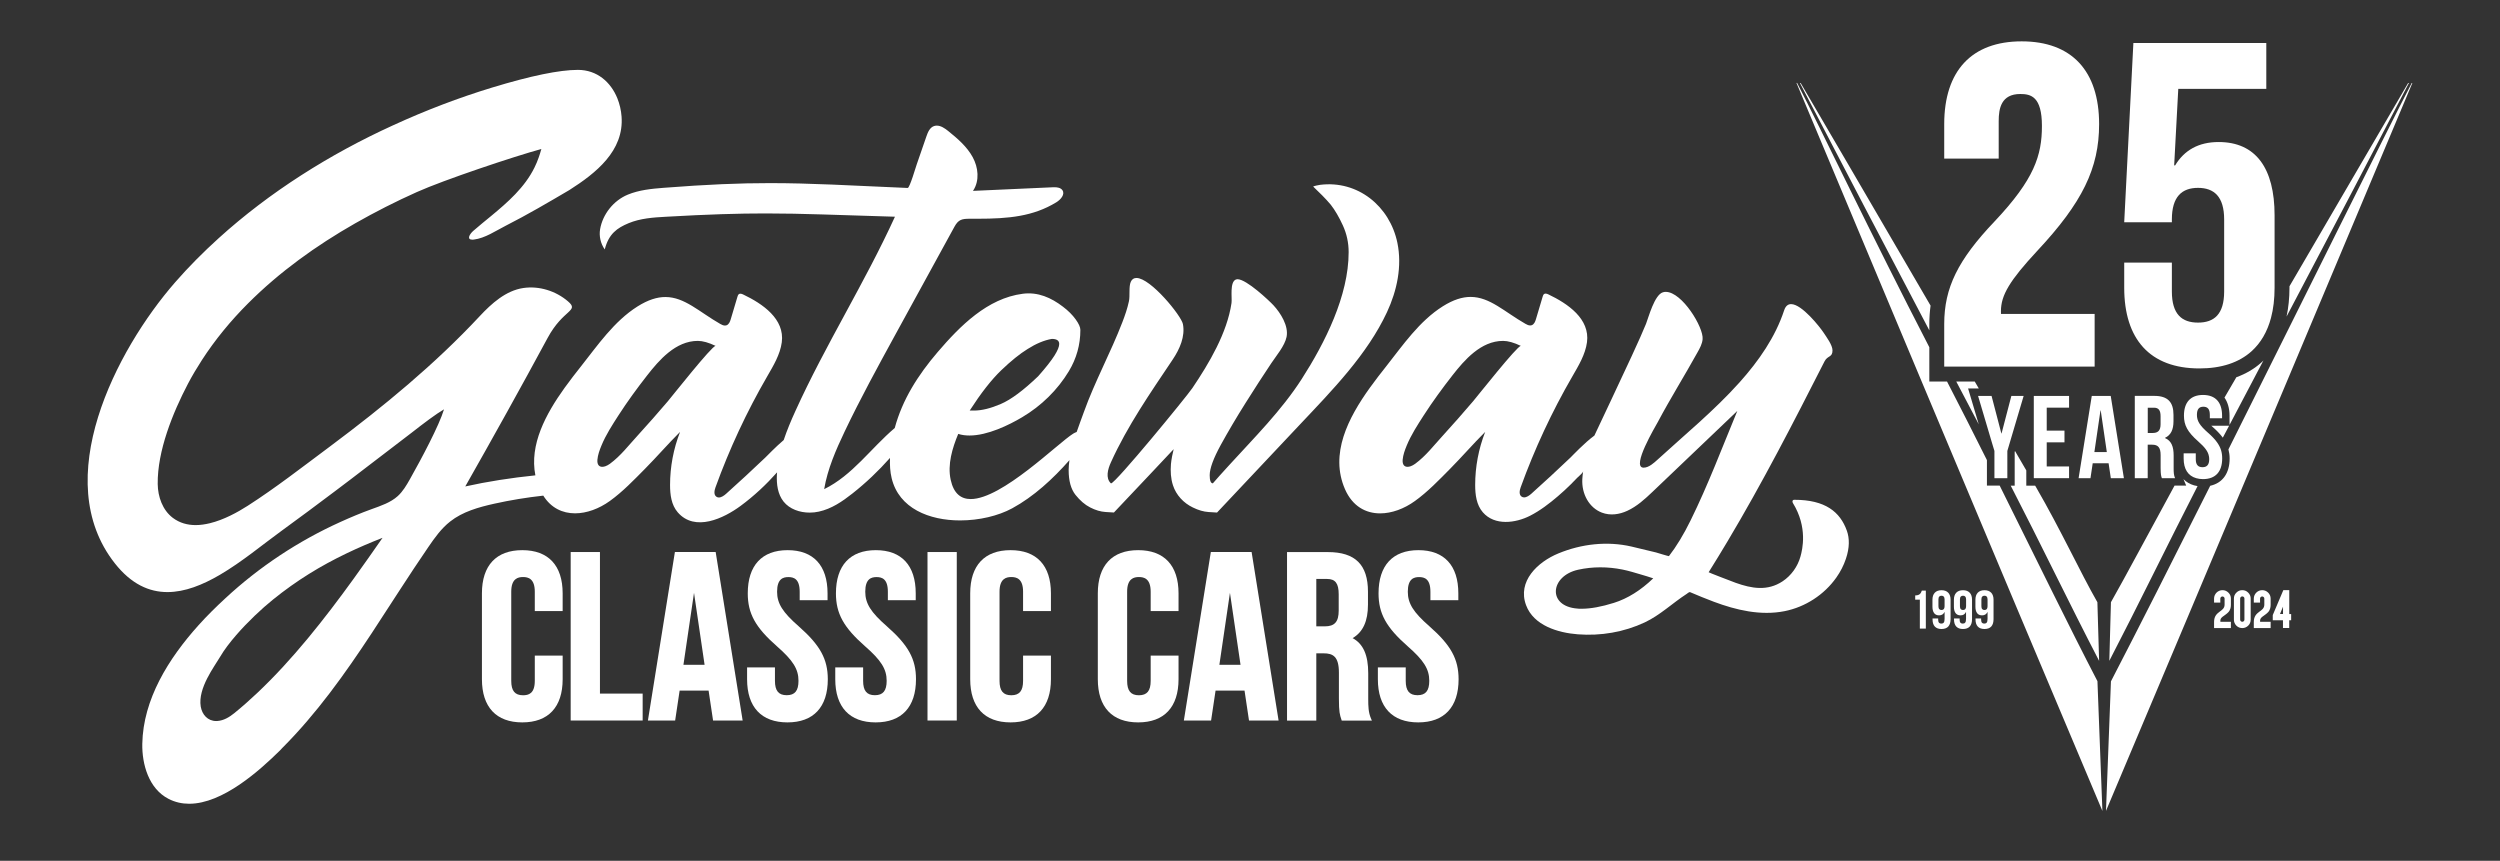 <?xml version="1.0" encoding="utf-8"?>
<!-- Generator: Adobe Illustrator 28.0.0, SVG Export Plug-In . SVG Version: 6.00 Build 0)  -->
<svg version="1.1" id="Layer_1" xmlns="http://www.w3.org/2000/svg" xmlns:xlink="http://www.w3.org/1999/xlink" x="0px" y="0px"
	 viewBox="0 0 480 165.28" style="enable-background:new 0 0 480 165.28;" xml:space="preserve">
<rect x="0" y="0" width="480" height="165.28" fill="#333333" stroke="none"/>
<style type="text/css">
	.st0{fill:#FFF;}
</style>
<g>
	<path class="st0" d="M232.05,98.31c0.94,0.07,1.48,0.1,1.62,0.1c6.2-6.59,11.52-12.24,15.97-16.96
		c6.16-6.53,12.87-13.38,16.66-21.51c1.94-4.16,2.92-8.84,2-13.31c-1.46-7.07-7.63-12.05-14.85-11.14c-0.09,0.01-1.41,0.25-1.3,0.35
		c1.17,1.12,2.32,2.23,3.36,3.47c0.81,1.04,1.58,2.36,2.32,3.97c0.74,1.62,1.11,3.33,1.11,5.14c0,8.36-4.53,17.37-9.01,24.35
		c-3.92,6.09-9.05,11.19-13.93,16.54c-1.42,1.55-2.46,2.71-3.13,3.49c-0.4,0-0.61-0.51-0.61-1.55c0-1.29,0.71-3.23,2.12-5.81
		c1.42-2.58,3-5.26,4.75-8.04c1.75-2.78,3.4-5.33,4.95-7.65c0.95-1.43,2.59-3.34,2.94-5.06c0.43-2.1-1.14-4.59-2.52-6.08
		c-0.82-0.88-5.17-5-6.9-5c-0.11,0-0.2,0.02-0.29,0.05c-1.25,0.48-0.72,3.55-0.86,4.52c-0.84,5.73-4.29,11.56-7.52,16.34
		c-1.13,1.67-14.76,18.29-15.61,18.29c-0.01,0-0.02,0-0.03-0.01c-1.07-1.01-0.59-2.73,0.01-4.04c3.16-6.98,7.57-13.33,11.84-19.7
		c1.37-2.04,2.44-4.46,1.98-6.84c-0.31-1.6-6.2-8.85-8.92-8.85c-0.48,0-0.86,0.22-1.09,0.74c-0.42,0.94-0.12,2.67-0.36,3.75
		c-0.29,1.36-0.75,2.69-1.25,3.99c-2.25,5.85-5.28,11.36-7.4,17.27c-0.44,1.23-0.93,2.51-1.38,3.82c-0.23,0.09-0.46,0.19-0.65,0.31
		c-2.96,1.83-13.68,12.57-19.69,12.57c-1.87,0-3.27-1.04-3.85-3.7c-0.64-2.94,0.32-6.1,1.45-8.81c0.68,0.22,1.41,0.31,2.17,0.31
		c3.46,0,7.54-1.99,10.1-3.51c3.68-2.18,6.79-5.23,8.96-8.82c1.48-2.45,2.22-5.1,2.22-7.95c0-0.51-0.3-1.19-0.91-2.03
		c-0.61-0.84-1.41-1.65-2.43-2.42c-2.27-1.74-4.8-2.86-7.7-2.49c-6.82,0.87-12.08,6.21-16.35,11.19c-3.8,4.44-6.79,9.16-8.25,14.59
		c-4.59,3.89-8.1,9.07-13.55,11.74c0.65-3.87,2.25-7.53,3.95-11.1c2.98-6.25,6.31-12.34,9.64-18.43c3.94-7.2,7.48-13.64,11.42-20.85
		c0.77-1.41,1.45-1.54,3.01-1.54c0.11,0,0.22,0,0.34,0c0.38,0,0.76,0,1.13,0c5.93,0,10.64-0.45,15.07-3.15
		c0.86-0.52,1.75-1.55,1.17-2.35c-0.33-0.45-0.95-0.55-1.54-0.55c-0.12,0-0.23,0-0.35,0.01c-5.09,0.23-10.18,0.46-15.27,0.69
		c0.02-0.02,0.03-0.05,0.05-0.07c1.24-1.9,0.98-4.44-0.11-6.42c-1.1-2.01-2.91-3.57-4.73-5.03c-0.62-0.5-1.38-1.01-2.15-1.01
		c-0.17,0-0.35,0.03-0.52,0.08c-0.83,0.28-1.2,1.18-1.48,1.99c-0.61,1.77-1.23,3.55-1.84,5.32c-0.18,0.51-1.37,4.58-1.75,4.58
		c-11.31-0.49-18.59-0.93-26.46-0.93c-5.84,0-12,0.25-20.38,0.9c-2.35,0.18-4.74,0.42-6.9,1.31c-2.77,1.15-4.82,3.77-5.32,6.63
		c-0.23,1.33,0.1,2.78,0.89,3.89c0.77-3,2.36-4.11,4.59-5.04c2.23-0.92,4.7-1.1,7.12-1.23c8.23-0.47,13.91-0.64,19.21-0.64
		c7.17,0,13.63,0.31,24.8,0.63c-5.8,12.7-13.35,24.61-19.12,37.32c-0.83,1.82-1.61,3.67-2.24,5.56c-1.59,1.35-3.2,3.05-3.54,3.37
		c-2.47,2.36-4.98,4.67-7.53,6.96c-0.38,0.34-0.9,0.7-1.38,0.7c-0.16,0-0.32-0.04-0.46-0.14c-0.56-0.37-0.41-1.19-0.19-1.8
		c2.66-7.35,5.98-14.49,9.92-21.29c1.2-2.08,2.49-4.2,2.81-6.56c0.6-4.49-3.68-7.41-7.42-9.19c-0.16-0.08-0.35-0.15-0.53-0.15
		c-0.08,0-0.17,0.02-0.24,0.06c-0.19,0.1-0.26,0.32-0.32,0.52c-0.43,1.44-0.86,2.89-1.29,4.33c-0.14,0.47-0.35,1.01-0.84,1.17
		c-0.09,0.03-0.17,0.04-0.26,0.04c-0.32,0-0.63-0.15-0.91-0.31c-4.04-2.31-6.85-5.17-10.54-5.17c-1.57,0-3.3,0.52-5.35,1.81
		c-4.5,2.84-7.67,7.48-10.82,11.46c-1.03,1.31-2.13,2.7-3.18,4.17c-3.61,5.03-6.78,10.9-5.61,16.8c-4.61,0.47-9.24,1.19-13.46,2.13
		c5.26-9.26,10.76-19.15,15.81-28.51c3.01-5.58,6.16-5.1,3.91-7.03c-2.32-1.99-5.53-3.01-8.57-2.56c-3.36,0.49-6.12,2.99-8.36,5.39
		c-8.63,9.26-18.48,17.35-28.64,24.94c-0.13,0.1-0.26,0.2-0.4,0.3c-5.08,3.78-10.16,7.74-15.5,11.17c-1.98,1.27-4.61,2.71-7.28,3.36
		c-0.91,0.22-1.83,0.36-2.73,0.36c-1.57,0-3.07-0.4-4.39-1.39c-1.98-1.5-2.87-4.06-2.9-6.5c-0.08-6.34,2.89-13.68,5.81-19.25
		c0.82-1.56,1.72-3.07,2.68-4.55c2.54-3.92,5.53-7.55,8.85-10.87c6.05-6.06,13.09-11.11,20.58-15.38c3.85-2.19,7.8-4.2,11.83-6
		c5.21-2.34,18.64-6.83,23.91-8.27c-0.09,0.41-0.43,1.39-0.5,1.6c-0.23,0.67-0.5,1.32-0.82,1.96c-1.87,3.81-5.13,6.67-8.38,9.35
		c-1.13,0.93-2.27,1.85-3.37,2.81c-0.73,0.64-1.31,1.69-0.18,1.69c0.09,0,0.18-0.01,0.29-0.02c2.12-0.25,4.22-1.69,6.07-2.63
		c4.21-2.14,8.21-4.49,12.27-6.88c5.09-3.24,10.51-7.52,10.02-14.11c-0.09-1.22-0.37-2.41-0.81-3.51c-1.26-3.1-3.89-5.45-7.58-5.45
		c-3.53,0-9.02,1.13-16.45,3.39c-6.38,1.94-12.78,4.38-19.05,7.26C63.31,29.6,51.72,36.91,41.99,45.73
		c-2.97,2.69-5.78,5.51-8.36,8.47c-11.4,13.07-24.21,37.95-11.58,53.96c3.15,4,6.59,5.52,10.1,5.52c3.35,0,6.76-1.38,10.06-3.31
		c4.24-2.48,8.29-5.87,11.78-8.4c3.48-2.53,6.93-5.1,10.37-7.69c2.1-1.58,4.2-3.17,6.28-4.78c2.52-1.95,5.9-4.48,8.42-6.44
		c2.29-1.79,4.64-3.57,6.19-4.47c-0.93,3.1-4.32,9.47-6.56,13.44c-0.65,1.15-1.33,2.31-2.31,3.21c-1.39,1.26-3.25,1.87-5.02,2.51
		c-2.05,0.74-4.05,1.58-6.03,2.48c-8.09,3.66-15.55,8.61-22.02,14.6c-1.81,1.67-3.57,3.4-5.21,5.23
		c-5.76,6.41-10.62,14.21-10.78,22.75c-0.07,3.92,1.23,8.6,5.02,10.56c1.27,0.66,2.61,0.95,3.98,0.95c6.46,0,13.55-6.41,17.43-10.23
		c0.15-0.14,0.28-0.3,0.42-0.45c6.63-6.63,12.04-14.24,17.2-22.07c3.63-5.51,7.15-11.12,10.88-16.55c1.21-1.77,2.48-3.55,4.17-4.88
		c2.4-1.9,5.47-2.76,8.48-3.43c3.1-0.69,6.25-1.2,9.41-1.55c1.48,2.38,3.71,3.4,6.1,3.4c2.23,0,4.61-0.88,6.68-2.37
		c2.45-1.76,4.64-4.05,6.74-6.17c2.3-2.32,4.42-4.79,6.74-7.09c-1.27,3.25-1.92,6.72-1.92,10.19c0,1.85,0.24,3.82,1.47,5.24
		c3.31,3.83,8.86,1.15,12.09-1.24c2.56-1.89,4.89-4.07,6.99-6.43c-0.01,0.16-0.03,0.31-0.04,0.47c-0.08,1.8,0.15,3.72,1.29,5.15
		c1.16,1.44,3.08,2.11,5.01,2.11c0.59,0,1.18-0.06,1.75-0.19c2.42-0.52,4.52-1.95,6.43-3.46c2.63-2.07,5.04-4.37,7.24-6.85
		c-0.05,1.32,0.01,2.63,0.32,3.9c1.4,5.81,7.24,8.1,13.14,8.1c3.65,0,7.32-0.87,9.99-2.32c4.14-2.25,7.83-5.65,11-9.25
		c-0.09,0.64-0.15,1.28-0.15,1.91c0,2.07,0.44,3.65,1.31,4.75c0.88,1.1,1.82,1.91,2.83,2.42c1.01,0.52,1.99,0.81,2.93,0.87
		c0.94,0.07,1.48,0.1,1.62,0.1c2.83-2.97,5.12-5.39,6.87-7.27c1.73-1.85,3.26-3.48,4.6-4.89c-0.17,0.62-0.45,2.04-0.52,2.86
		c-0.11,1.37-0.04,2.77,0.39,4.08c0.61,1.88,2.04,3.4,3.81,4.25C230.09,97.96,231.1,98.25,232.05,98.31z M192.25,71.08
		c1.89-1.81,3.57-3.16,5.05-4.07c1.62-1.03,3.17-1.68,4.65-1.94c0.94,0,1.42,0.32,1.42,0.97c0,0.52-0.3,1.26-0.91,2.23
		c-0.61,0.97-1.65,2.3-3.13,3.97c-2.83,2.71-5.22,4.49-7.18,5.33c-1.96,0.84-3.67,1.26-5.16,1.26h-0.81
		C188.34,75.48,190.36,72.89,192.25,71.08z M67.89,111.13c-5.56,7.69-11.7,15.51-18.52,21.94c-1.43,1.35-2.9,2.65-4.39,3.86
		c-0.94,0.76-2.03,1.42-3.24,1.5c-0.08,0-0.15,0.01-0.22,0.01c-1.65,0-2.72-1.24-2.98-2.78c-0.58-3.55,2.65-7.71,3.72-9.55
		c0.77-1.32,1.86-2.75,3.09-4.17c2.21-2.55,4.89-5.07,7.05-6.81c4.58-3.7,9.17-6.5,14.2-8.91c2.19-1.05,4.45-2.02,6.85-2.96
		C71.66,105.83,69.81,108.47,67.89,111.13z M128.21,77.06c-1.89,2.22-3.82,4.41-5.79,6.57c-1.72,1.87-3.24,3.89-5.32,5.42
		c-0.29,0.21-0.59,0.37-0.87,0.47c-0.21,0.07-0.41,0.11-0.6,0.11c-0.59,0-1-0.4-0.93-1.35c0.08-0.94,0.42-1.87,0.78-2.74
		c0.85-2.06,2.08-3.95,3.29-5.83c1.69-2.62,3.54-5.15,5.47-7.62c2.32-2.97,5.49-6.64,9.74-6.64c0.94,0,2.09,0.32,3.44,0.97
		c-0.01,0-0.02-0.01-0.03-0.01C136.66,66.43,129.08,76.03,128.21,77.06z"/>
	<path class="st0" d="M439.58,54.96v0.29c0,1.98-0.2,3.83-0.56,5.53c7.61-14.46,17.16-32.64,23.5-44.85h-0.15
		C460.92,18.4,449.56,37.86,439.58,54.96z"/>
	<path class="st0" d="M262.7,134.17v-4.89c0-3.5-0.96-5.67-3-6.76c1.99-1.16,2.95-3.26,2.95-6.42v-2.49c0-5.19-2.45-7.61-7.7-7.61
		h-7.84v32.35h5.62v-12.91h1.4c1.82,0,2.94,0.62,2.94,3.71v4.98c0,2.59,0.18,3.13,0.47,4l0.07,0.22h5.79l-0.19-0.44
		C262.73,136.75,262.7,135.63,262.7,134.17z M257.03,117.23c0,2.15-0.77,3.03-2.67,3.03h-1.63v-9.1h2.08c1.57,0,2.22,0.85,2.22,2.94
		V117.23z"/>
	<path class="st0" d="M274.45,120.25L274.45,120.25c-3.1-2.71-4.15-4.39-4.15-6.64c0-2.49,1.16-2.81,2.17-2.81
		c1.01,0,2.17,0.32,2.17,2.81v1.63H280v-1.32c0-5.35-2.72-8.29-7.66-8.29c-4.94,0-7.66,2.94-7.66,8.29c0,3.87,1.46,6.53,5.59,10.16
		c3.1,2.71,4.15,4.39,4.15,6.64c0,1.91-0.7,2.76-2.26,2.76c-1.56,0-2.26-0.85-2.26-2.76v-2.58h-5.35v2.27
		c0,5.35,2.75,8.29,7.75,8.29c5,0,7.75-2.94,7.75-8.29C280.04,126.54,278.58,123.88,274.45,120.25z"/>
	<path class="st0" d="M232.48,105.99l-5.18,32.35h5.23l0.86-5.75h5.56l0.86,5.75h5.68l-5.18-32.35H232.48z M234.12,127.64
		l2.03-13.82l2.03,13.82H234.12z"/>
	<path class="st0" d="M370.43,63.18v-0.94c0-1.22,0.08-2.4,0.24-3.56c-11.27-19.35-21.45-36.77-24.95-42.75h-0.14
		c8.15,15.71,16.49,31.59,24.85,47.5V63.18z"/>
	<path class="st0" d="M383.94,93.24h-1.02h-1.43v-1.43v-3.47c-2.55-5.09-5.11-10.16-7.66-15.09h-0.54h-2.86v-2.86v-1.53v-2.19
		c-11.3-21.86-20.73-41.78-25.39-50.75h-0.12c4.57,10.91,40.14,95.81,58.73,139.76c0-0.01,0-0.01,0.01-0.02l-0.95-24.87
		C397.45,120.67,390.85,107.13,383.94,93.24z"/>
	<path class="st0" d="M376.89,113.32c-1.12,0-1.74,0.67-1.74,1.83v1.33c0,1.07,0.43,1.67,1.27,1.67c0.51,0,0.84-0.22,1.04-0.64h0.02
		v1.32c0,0.7-0.23,0.9-0.64,0.9c-0.36,0-0.59-0.2-0.59-0.72v-0.26h-1.08v0.19c0,1.17,0.58,1.83,1.71,1.83c1.19,0,1.75-0.67,1.75-1.9
		v-3.73C378.63,113.99,378.02,113.32,376.89,113.32z M377.49,116.4c0,0.52-0.23,0.72-0.59,0.72s-0.59-0.2-0.59-0.72v-1.31
		c0-0.52,0.23-0.71,0.59-0.71s0.59,0.19,0.59,0.71V116.4z"/>
	<path class="st0" d="M381.02,113.32c-1.12,0-1.74,0.67-1.74,1.83v1.33c0,1.07,0.43,1.67,1.27,1.67c0.51,0,0.84-0.22,1.04-0.64h0.02
		v1.32c0,0.7-0.23,0.9-0.64,0.9c-0.36,0-0.59-0.2-0.59-0.72v-0.26h-1.08v0.19c0,1.17,0.58,1.83,1.71,1.83c1.19,0,1.75-0.67,1.75-1.9
		v-3.73C382.76,113.99,382.14,113.32,381.02,113.32z M381.61,116.4c0,0.52-0.23,0.72-0.59,0.72s-0.59-0.2-0.59-0.72v-1.31
		c0-0.52,0.23-0.71,0.59-0.71s0.59,0.19,0.59,0.71V116.4z"/>
	<path class="st0" d="M373.29,62.23v0.94v5.69v1.53h0h0.02h0.78h3.4h24.68V60.28h-17.98c-0.01-0.17-0.01-0.35-0.01-0.54
		c0-3.07,1.69-5.88,6.94-11.54c8.68-9.28,11.91-15.88,11.91-24.36c0-10.26-5.28-15.9-14.87-15.9c-9.59,0-14.87,5.65-14.87,15.9v6.61
		h10.46v-7.21c0-2.41,0.47-5.19,4.15-5.19c2.01,0,4.15,0.47,4.15,6.13c0,5.64-1.45,10.24-9.09,18.33
		C375.91,49.92,373.29,55.26,373.29,62.23z"/>
	<path class="st0" d="M218.53,105.63c-5,0-7.75,2.94-7.75,8.29v16.49c0,5.35,2.75,8.29,7.75,8.29c5,0,7.75-2.94,7.75-8.29v-4.53
		h-5.35v4.85c0,1.91-0.7,2.76-2.26,2.76c-1.56,0-2.26-0.85-2.26-2.76V113.6c0-2.51,1.29-2.81,2.26-2.81c0.97,0,2.26,0.29,2.26,2.81
		v3.72h5.35v-3.4C226.28,108.57,223.53,105.63,218.53,105.63z"/>
	<path class="st0" d="M428.07,81.58c2.17-4.12,4.34-8.25,6.51-12.37c-0.13,0.13-0.25,0.26-0.39,0.38c-1.38,1.24-2.99,2.18-4.81,2.84
		c-0.84,1.45-1.61,2.76-2.28,3.91c0.62,0.89,0.97,2.05,0.97,3.47v0.5V81.58z"/>
	<path class="st0" d="M407.85,50.41v4.84c0,9.86,4.93,15.49,14.43,15.49c4.27,0,7.61-1.14,10-3.28c1.78-1.6,3.04-3.75,3.75-6.42
		c0.46-1.72,0.69-3.66,0.69-5.79v-13.9c0-9.06-3.61-14.08-10.74-14.08c-3.87,0-6.6,1.58-8.36,4.49h-0.18l0.79-14.7h16.9v-8.8h-25.52
		l-1.76,34.41h9.15v-0.53c0-4.4,1.94-6.07,5.02-6.07c3.08,0,5.02,1.67,5.02,6.07v13.82c0,4.4-1.94,5.98-5.02,5.98
		c-3.08,0-5.02-1.58-5.02-5.98v-5.54H407.85z"/>
	<path class="st0" d="M430.52,113.31c-0.45,0-0.83,0.16-1.14,0.48c-0.32,0.31-0.47,0.69-0.47,1.14v4.05c0,0.44,0.16,0.82,0.47,1.14
		c0.31,0.31,0.69,0.47,1.14,0.47c0.44,0,0.82-0.16,1.14-0.47c0.32-0.32,0.47-0.7,0.47-1.14v-4.05c0-0.45-0.16-0.83-0.47-1.14
		C431.34,113.46,430.96,113.31,430.52,113.31z M430.93,118.97c0,0.11-0.04,0.21-0.12,0.29c-0.08,0.08-0.18,0.12-0.29,0.12
		c-0.11,0-0.21-0.04-0.29-0.12c-0.08-0.08-0.12-0.18-0.12-0.29v-4.05c0-0.11,0.04-0.21,0.12-0.29c0.08-0.08,0.18-0.12,0.29-0.12
		s0.21,0.04,0.29,0.12c0.08,0.08,0.12,0.18,0.12,0.29V118.97z"/>
	<path class="st0" d="M415.08,91.81h2.53c-0.25-0.59-0.27-1.15-0.27-1.92v-2.44c0-1.65-0.41-2.82-1.65-3.34v-0.05
		c1.11-0.52,1.62-1.56,1.62-3.18v-1.24c0-2.44-1.11-3.63-3.68-3.63h-3.75v15.8h2.48v-6.43h0.86c1.13,0,1.62,0.54,1.62,2.01v2.48
		C414.85,91.16,414.94,91.41,415.08,91.81z M414.83,81.46c0,1.26-0.56,1.67-1.49,1.67h-0.97v-4.85h1.2c0.88,0,1.26,0.5,1.26,1.63
		V81.46z"/>
	<path class="st0" d="M405.3,115.63l-0.31,11.25c0,0,0,0,0,0c5.57-10.73,11.24-22.43,16.94-33.55c-0.22-0.04-0.44-0.08-0.66-0.14
		c-0.82-0.23-1.5-0.64-2.05-1.2l0.53,1.25h-2.16h-0.08c-4.71,8.62-9.62,17.84-12.22,22.4C405.31,115.64,405.3,115.63,405.3,115.63z"
		/>
	<path class="st0" d="M401.62,76.02l-2.53,15.8h2.28l0.43-2.87h3.05l0.43,2.87h2.51l-2.53-15.8H401.62z M402.12,86.8l1.17-7.99h0.05
		l1.17,7.99H402.12z"/>
	<path class="st0" d="M194.03,105.63c-5,0-7.75,2.94-7.75,8.29v16.49c0,5.35,2.75,8.29,7.75,8.29c5,0,7.75-2.94,7.75-8.29v-4.53
		h-5.35v4.85c0,1.91-0.7,2.76-2.26,2.76c-1.56,0-2.26-0.85-2.26-2.76V113.6c0-2.51,1.29-2.81,2.26-2.81c0.97,0,2.26,0.29,2.26,2.81
		v3.72h5.35v-3.4C201.78,108.57,199.03,105.63,194.03,105.63z"/>
	<polygon class="st0" points="385.41,91.81 385.41,90.17 385.41,86.58 388.54,76.02 386.18,76.02 384.3,83.22 384.26,83.22 
		382.38,76.02 379.79,76.02 382.5,85.16 382.93,86.58 382.93,91.81 	"/>
	<path class="st0" d="M379.93,74.59c-0.26-0.45-0.52-0.89-0.78-1.34h-1.66h-1.89c1.44,2.74,2.88,5.48,4.32,8.22l-1.5-5.05
		l-0.55-1.84h1.92H379.93z"/>
	<path class="st0" d="M419.26,87.05v0.97c0,2.03,0.83,3.34,2.41,3.79c0.39,0.11,0.81,0.18,1.29,0.18c2.44,0,3.7-1.44,3.7-3.97
		c0-1.15-0.27-2.09-0.99-3.1c-0.42-0.58-0.98-1.18-1.74-1.84c-1.62-1.42-2.12-2.28-2.12-3.43c0-1.13,0.45-1.56,1.24-1.56
		c0.79,0,1.24,0.43,1.24,1.56v0.65h2.35v-0.5c0-2.53-1.24-3.97-3.66-3.97c-2.41,0-3.66,1.44-3.66,3.97c0,1.81,0.65,3.11,2.73,4.94
		c1.33,1.17,1.9,1.96,2.06,2.84c0.04,0.19,0.06,0.39,0.06,0.59c0,1.13-0.5,1.53-1.29,1.53c0,0-0.01,0-0.01,0
		c-0.78,0-1.28-0.41-1.28-1.53v-1.13H419.26z"/>
	<path class="st0" d="M434.34,113.31c-0.88,0-1.61,0.73-1.61,1.62v0.77h1.2v-0.77c0-0.23,0.19-0.41,0.41-0.41s0.41,0.19,0.41,0.41
		v1.16c0,1.45-2.02,1.17-2.02,3.33v1.17h3.23v-1.2h-1.2h-0.82v-0.27c0-0.22,0.12-0.47,0.42-0.7c0.35-0.27,0.83-0.56,1.13-0.9
		c0.42-0.47,0.47-1.02,0.47-1.47v-1.12c0-0.45-0.16-0.83-0.47-1.14C435.16,113.46,434.78,113.31,434.34,113.31z"/>
	<path class="st0" d="M402.7,115.63c-3.4-5.95-6.91-13.69-11.87-22.25h0l-0.02-0.03c-0.02-0.03-0.04-0.07-0.06-0.1h-0.27h-1.43
		v-1.43v-1.5c-0.35-0.61-0.7-1.21-1.06-1.82v0l-1.11-1.91l-0.06,0.2v3.38v1.65v1.43h-0.76c5.81,11.26,11.19,22.49,16.97,33.64
		L402.7,115.63z"/>
	<polygon class="st0" points="397.26,78.27 397.26,76.02 390.49,76.02 390.49,91.81 397.26,91.81 397.26,89.56 392.97,89.56 
		392.97,84.93 396.38,84.93 396.38,82.68 392.97,82.68 392.97,78.27 	"/>
	<path class="st0" d="M426.71,113.31c-0.88,0-1.61,0.73-1.61,1.62v0.77h1.2v-0.77c0-0.23,0.19-0.41,0.41-0.41s0.41,0.19,0.41,0.41
		v1.16c0,1.45-2.02,1.17-2.02,3.33v1.17h3.23v-1.2h-1.2h-0.82v-0.27c0-0.22,0.12-0.47,0.42-0.7c0.35-0.27,0.83-0.56,1.13-0.9
		c0.42-0.47,0.47-1.02,0.47-1.47v-1.12c0-0.45-0.16-0.83-0.47-1.14C427.53,113.46,427.15,113.31,426.71,113.31z"/>
	<path class="st0" d="M100.28,105.63c-5,0-7.75,2.94-7.75,8.29v16.49c0,5.35,2.75,8.29,7.75,8.29c5,0,7.75-2.94,7.75-8.29v-4.53
		h-5.35v4.85c0,2.45-1.21,2.76-2.26,2.76c-1.56,0-2.26-0.85-2.26-2.76V113.6c0-2.51,1.29-2.81,2.26-2.81c0.97,0,2.26,0.29,2.26,2.81
		v3.72h5.35v-3.4C108.03,108.57,105.28,105.63,100.28,105.63z"/>
	<path class="st0" d="M427.99,81.74h-1.35h-2.07c0.09,0.09,0.2,0.18,0.3,0.27c0.81,0.71,1.43,1.38,1.91,2.02
		C427.18,83.26,427.58,82.5,427.99,81.74z"/>
	<path class="st0" d="M439.54,117.89v-4.32v-0.26h-0.26h-0.7h-0.18l-0.07,0.16l-1.94,4.58l-0.02,0.1v0.68v0.26h0.26h1.7v1.23v0.26
		h0.26h0.68h0.26v-0.26v-1.23h0.11h0.26v-0.26v-0.67v-0.26h-0.26H439.54z M438.34,117.89h-0.58l0.58-1.41V117.89z"/>
	<path class="st0" d="M153.35,120.25L153.35,120.25c-3.1-2.71-4.15-4.39-4.15-6.64c0-2.49,1.16-2.81,2.17-2.81
		c1.01,0,2.17,0.32,2.17,2.81v1.63h5.35v-1.32c0-5.35-2.72-8.29-7.66-8.29c-4.94,0-7.66,2.94-7.66,8.29c0,3.87,1.46,6.53,5.59,10.16
		c3.1,2.71,4.15,4.39,4.15,6.64c0,1.91-0.7,2.76-2.26,2.76c-1.56,0-2.26-0.85-2.26-2.76v-2.58h-5.35v2.27
		c0,5.35,2.75,8.29,7.75,8.29c5,0,7.75-2.94,7.75-8.29C158.93,126.54,157.47,123.88,153.35,120.25z"/>
	<path class="st0" d="M129.58,105.99l-5.18,32.35h5.23l0.86-5.75h5.56l0.86,5.75h5.68l-5.18-32.35H129.58z M131.22,127.64
		l2.03-13.82l2.03,13.82H131.22z"/>
	<path class="st0" d="M170.28,120.25L170.28,120.25c-3.1-2.71-4.15-4.39-4.15-6.64c0-2.49,1.16-2.81,2.17-2.81
		c1.01,0,2.17,0.32,2.17,2.81v1.63h5.35v-1.32c0-5.35-2.72-8.29-7.66-8.29c-4.94,0-7.66,2.94-7.66,8.29c0,3.87,1.46,6.53,5.59,10.16
		c3.1,2.71,4.15,4.39,4.15,6.64c0,1.91-0.7,2.76-2.26,2.76c-1.56,0-2.26-0.85-2.26-2.76v-2.58h-5.35v2.27
		c0,5.35,2.75,8.29,7.75,8.29c5,0,7.75-2.94,7.75-8.29C175.87,126.54,174.41,123.88,170.28,120.25z"/>
	<rect x="178.08" y="105.99" class="st0" width="5.62" height="32.35"/>
	<polygon class="st0" points="115.19,105.99 109.57,105.99 109.57,138.34 123.39,138.34 123.39,133.17 115.19,133.17 	"/>
	<path class="st0" d="M344.53,95.96c-0.01,0-0.03,0-0.04,0c-0.33,0-0.43,0.34-0.26,0.61c2.89,4.69,1.83,8.95,1.46,10.28
		c-0.53,1.92-1.77,3.66-3.43,4.76c-2.9,1.92-5.93,1.39-9.01,0.29c-0.19-0.07-1.65-0.63-2.98-1.14c-1.16-0.45-2.22-0.87-2.21-0.89
		c1.23-1.95,2.42-3.92,3.6-5.89c6.73-11.27,12.71-22.92,18.65-34.6c0.59-1.16,1.54-0.72,1.53-2.12c-0.01-1.02-1.16-2.55-1.71-3.39
		c-0.73-1.1-4.17-5.48-6.24-5.48c-0.58,0-1.05,0.34-1.33,1.18c-1.69,5.13-4.84,9.68-8.59,13.87c-4.84,5.4-10.68,10.19-15.73,14.82
		c-0.65,0.59-1.66,1.53-2.65,1.53c-0.03,0-0.05,0-0.08,0c-2.33-0.13,2.35-7.94,2.76-8.71c2.42-4.55,5.15-8.92,7.65-13.43
		c0.45-0.8,0.9-1.62,0.98-2.53c0.21-2.26-3.94-9.07-7.07-9.08c-0.19,0-0.37,0.02-0.55,0.08c-1.62,0.47-2.76,4.81-3.24,6.04
		c-1,2.52-4.14,9.22-6.7,14.64c-1.39,2.95-2.62,5.53-3.22,6.83c-1.87,1.36-4.17,3.81-4.58,4.21c-2.47,2.36-4.98,4.67-7.53,6.96
		c-0.38,0.34-0.9,0.7-1.38,0.7c-0.16,0-0.32-0.04-0.47-0.14c-0.56-0.37-0.41-1.19-0.19-1.8c2.66-7.35,5.98-14.49,9.92-21.29
		c1.2-2.08,2.49-4.2,2.81-6.56c0.6-4.49-3.68-7.41-7.42-9.19c-0.16-0.08-0.35-0.15-0.53-0.15c-0.08,0-0.17,0.02-0.24,0.06
		c-0.19,0.1-0.26,0.32-0.32,0.52c-0.43,1.44-0.86,2.89-1.29,4.33c-0.14,0.47-0.35,1.01-0.84,1.17c-0.09,0.03-0.17,0.04-0.26,0.04
		c-0.32,0-0.63-0.15-0.91-0.31c-4.04-2.31-6.85-5.17-10.54-5.17c-1.57,0-3.3,0.52-5.35,1.81c-4.5,2.84-7.67,7.48-10.81,11.46
		c-1.03,1.31-2.13,2.7-3.18,4.17c-4.16,5.8-7.74,12.7-4.77,19.49c1.43,3.26,3.97,4.63,6.74,4.63c2.23,0,4.62-0.88,6.69-2.38
		c2.45-1.76,4.64-4.05,6.74-6.17c2.3-2.32,4.42-4.79,6.74-7.09c-1.27,3.25-1.92,6.72-1.92,10.19c0,1.85,0.24,3.82,1.47,5.24
		c2.28,2.63,6.28,2.08,9.06,0.67c1.93-0.98,3.71-2.35,5.35-3.75c0.87-0.74,1.7-1.51,2.51-2.31c0.4-0.4,0.8-0.81,1.19-1.22
		c0.24-0.26,1.1-0.92,1.15-1.26c-0.07,0.51-0.14,1.01-0.16,1.5c-0.15,2.88,1.33,5.52,3.77,6.44c1.61,0.61,3.35,0.35,4.88-0.36
		c1.84-0.85,3.36-2.24,4.81-3.62c5.43-5.18,10.87-10.37,16.3-15.55c-2.91,7.03-5.6,14.18-8.97,21.02c-1.34,2.73-2.73,5.01-4.16,6.86
		c-0.03,0.04-2.31-0.66-2.48-0.71c-1.56-0.39-3.13-0.77-4.7-1.13c-4.68-1.08-9.61-0.51-14.03,1.31c-4.01,1.65-7.92,5.36-6.22,9.94
		c1.46,3.94,6.17,5.31,9.95,5.6c4.38,0.34,8.86-0.42,12.84-2.29c2.97-1.4,5.31-3.7,8.05-5.47c0.15-0.1,0.42-0.35,0.62-0.35
		c1.48,0.63,3.02,1.27,4.6,1.86c4.27,1.6,9,2.72,13.59,1.8c3.96-0.79,7.6-3.15,9.93-6.46c0.78-1.1,1.4-2.31,1.83-3.59
		c0.72-2.14,0.71-3.93,0.18-5.4C353.3,98.28,350.45,95.96,344.53,95.96z M282.82,77.06c-1.89,2.22-3.82,4.41-5.79,6.57
		c-1.72,1.87-3.24,3.89-5.32,5.42c-0.29,0.21-0.59,0.37-0.87,0.47c-0.21,0.07-0.41,0.11-0.6,0.11c-0.59,0-1-0.4-0.93-1.35
		c0.08-0.94,0.42-1.87,0.78-2.74c0.85-2.06,2.08-3.95,3.29-5.83c1.69-2.62,3.54-5.15,5.47-7.62c2.32-2.97,5.49-6.64,9.74-6.64
		c0.94,0,2.09,0.32,3.44,0.97c-0.01,0-0.02-0.01-0.03-0.01C291.27,66.43,283.7,76.03,282.82,77.06z M309.87,115.75
		c-2.39,0.75-4.46,1.13-6.21,1.13c-0.19,0-0.37,0-0.55-0.01c-0.07,0-0.13-0.02-0.21-0.02c-5.87-0.42-5.29-6.26,0.09-7.46
		c2.79-0.62,5.71-0.6,8.51-0.04c1.25,0.25,2.48,0.64,3.71,1c0.19,0.05,1.78,0.53,2.21,0.69
		C315.03,113.34,312.51,114.92,309.87,115.75z"/>
	<path class="st0" d="M372.77,113.32c-1.12,0-1.74,0.67-1.74,1.83v1.33c0,1.07,0.43,1.67,1.27,1.67c0.51,0,0.84-0.22,1.04-0.64h0.02
		v1.32c0,0.7-0.23,0.9-0.64,0.9c-0.36,0-0.59-0.2-0.59-0.72v-0.26h-1.08v0.19c0,1.17,0.58,1.83,1.71,1.83c1.19,0,1.75-0.67,1.75-1.9
		v-3.73C374.51,113.99,373.89,113.32,372.77,113.32z M373.36,116.4c0,0.52-0.23,0.72-0.59,0.72s-0.59-0.2-0.59-0.72v-1.31
		c0-0.52,0.23-0.71,0.59-0.71s0.59,0.19,0.59,0.71V116.4z"/>
	<path class="st0" d="M427.86,86.28c0.14,0.55,0.23,1.12,0.23,1.75c0,2.85-1.37,4.72-3.73,5.24c-6.97,13.9-13.69,27.19-19.06,37.55
		l0,0l-0.95,24.87c18.58-43.96,54.24-128.83,58.82-139.75h-0.12C457.65,26.33,442.59,56.83,427.86,86.28z"/>
	<path class="st0" d="M367.72,114.32v0.81h0.89v5.56h1.15v-7.29h-0.77C368.81,113.9,368.61,114.32,367.72,114.32z"/>
</g>
</svg>
